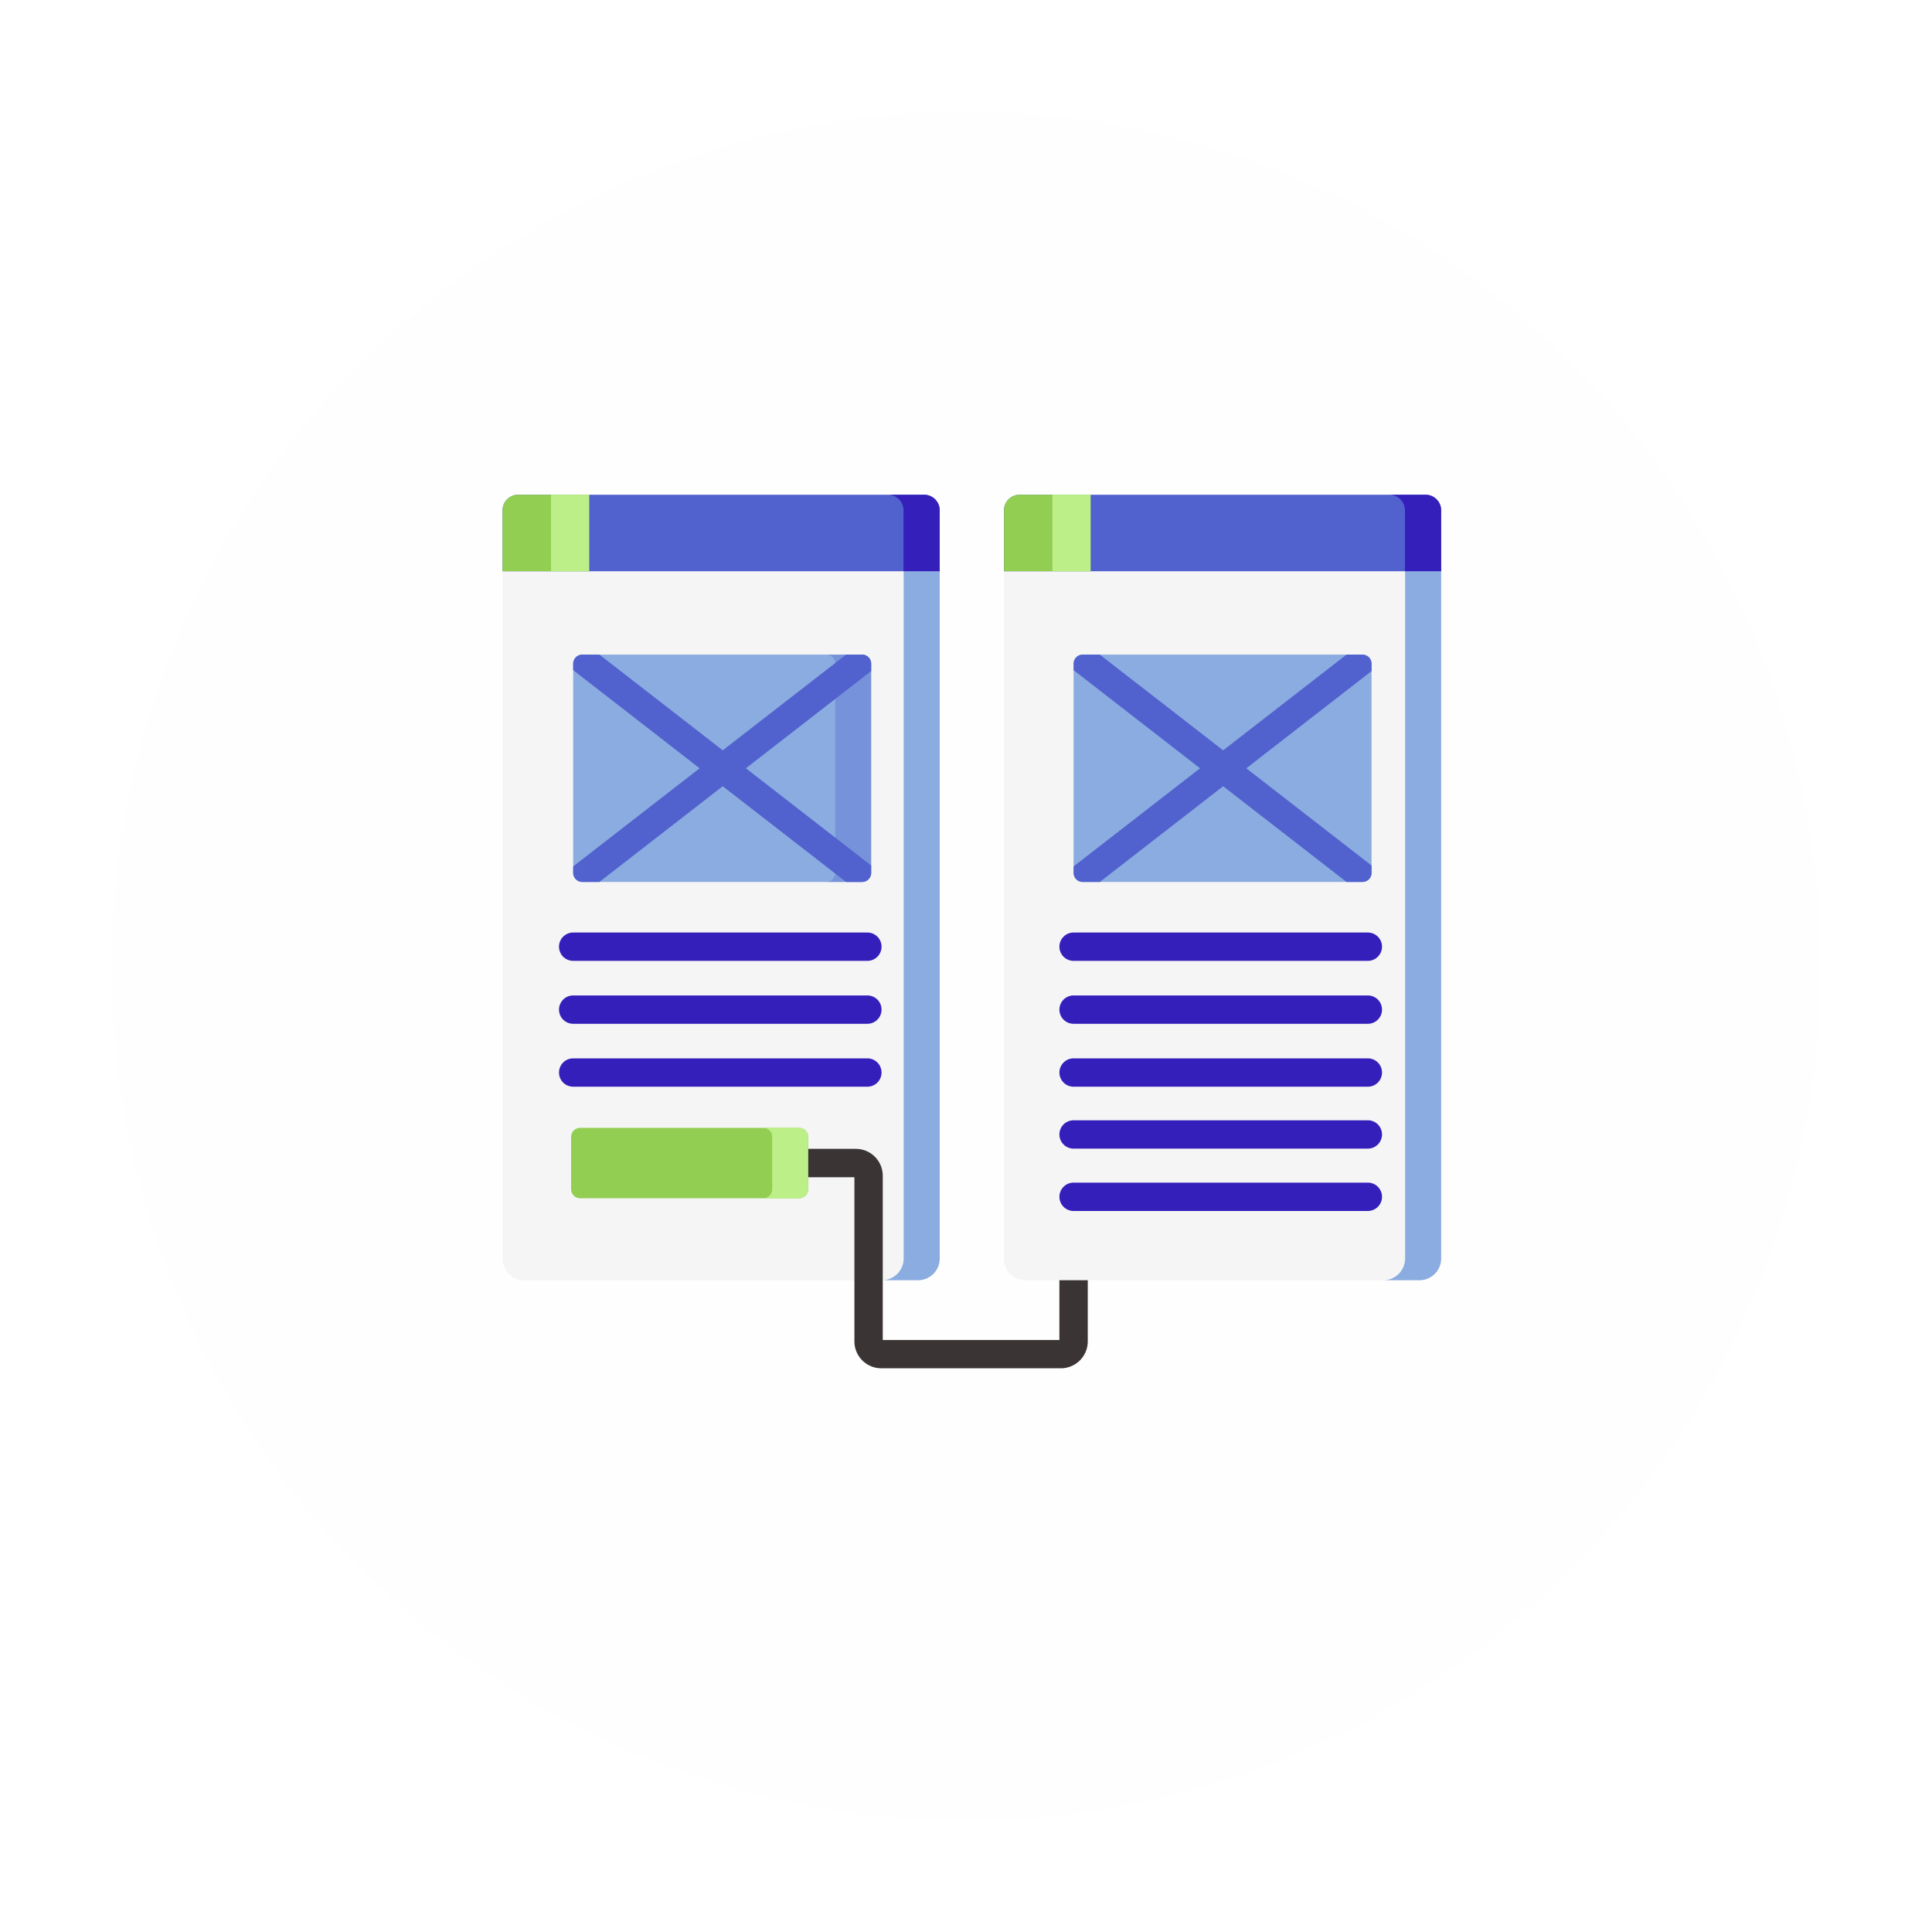 <svg xmlns="http://www.w3.org/2000/svg" xmlns:xlink="http://www.w3.org/1999/xlink" width="156" height="156" viewBox="0 0 156 156">
  <defs>
    <filter id="Ellipse_8" x="0" y="0" width="156" height="156" filterUnits="userSpaceOnUse">
      <feOffset dy="3" input="SourceAlpha"/>
      <feGaussianBlur stdDeviation="3" result="blur"/>
      <feFlood flood-color="#403838" flood-opacity="0.102"/>
      <feComposite operator="in" in2="blur"/>
      <feComposite in="SourceGraphic"/>
    </filter>
  </defs>
  <g id="Group_301" data-name="Group 301" transform="translate(-289 -513)">
    <g transform="matrix(1, 0, 0, 1, 289, 513)" filter="url(#Ellipse_8)">
      <circle id="Ellipse_8-2" data-name="Ellipse 8" cx="69" cy="69" r="69" transform="translate(9 6)" fill="#fefefe"/>
    </g>
    <g id="Group_293" data-name="Group 293">
      <path id="Path_258" data-name="Path 258" d="M33.542,112.575H1.756A1.756,1.756,0,0,1,0,110.819V54.607H35.3v56.212a1.756,1.756,0,0,1-1.756,1.756Z" transform="translate(329.579 503.798)" fill="#f5f5f5"/>
      <path id="Path_259" data-name="Path 259" d="M211.594,59.453v55.495a1.756,1.756,0,0,1-1.757,1.756h-2.912a1.756,1.756,0,0,0,1.757-1.756V59.453Z" transform="translate(153.284 499.669)" fill="#8aace0"/>
      <path id="Path_260" data-name="Path 260" d="M35.3,23.917H0V19a1.26,1.26,0,0,1,1.26-1.26H34.038A1.26,1.26,0,0,1,35.3,19v4.915Z" transform="translate(329.579 535.207)" fill="#5161ce"/>
      <path id="Path_261" data-name="Path 261" d="M214.39,19v4.915h-2.921V19a1.261,1.261,0,0,0-1.261-1.26h2.922A1.261,1.261,0,0,1,214.39,19Z" transform="translate(150.486 535.208)" fill="#351fbb"/>
      <path id="Path_262" data-name="Path 262" d="M6.99,23.917H0V19a1.26,1.26,0,0,1,1.26-1.26H6.99Z" transform="translate(329.579 535.207)" fill="#92ce51"/>
      <path id="Path_263" data-name="Path 263" d="M26.419,17.741H29.5v6.176h-3.08Z" transform="translate(307.07 535.207)" fill="#bdef88"/>
      <path id="Path_264" data-name="Path 264" d="M307.074,112.575H275.288a1.756,1.756,0,0,1-1.756-1.756V54.607h35.3v56.212a1.756,1.756,0,0,1-1.756,1.756Z" transform="translate(96.536 503.798)" fill="#f5f5f5"/>
      <path id="Path_265" data-name="Path 265" d="M485.126,59.453v55.495a1.756,1.756,0,0,1-1.757,1.756h-2.912a1.756,1.756,0,0,0,1.757-1.756V59.453Z" transform="translate(-79.759 499.669)" fill="#8aace0"/>
      <path id="Path_266" data-name="Path 266" d="M308.831,23.917h-35.3V19a1.26,1.26,0,0,1,1.26-1.26H307.57a1.26,1.26,0,0,1,1.26,1.26Z" transform="translate(96.536 535.207)" fill="#5161ce"/>
      <path id="Path_267" data-name="Path 267" d="M487.923,19v4.915H485V19a1.261,1.261,0,0,0-1.261-1.26h2.922A1.261,1.261,0,0,1,487.923,19Z" transform="translate(-82.557 535.208)" fill="#351fbb"/>
      <path id="Path_268" data-name="Path 268" d="M280.522,23.917h-6.99V19a1.26,1.26,0,0,1,1.26-1.26h5.73Z" transform="translate(96.536 535.207)" fill="#92ce51"/>
      <path id="Path_269" data-name="Path 269" d="M299.951,17.741h3.08v6.176h-3.08Z" transform="translate(74.027 535.207)" fill="#bdef88"/>
      <path id="Path_270" data-name="Path 270" d="M61.857,123.315H39.263a.733.733,0,0,1-.733-.733v-16.89a.733.733,0,0,1,.733-.733H61.857a.733.733,0,0,1,.733.733v16.89A.734.734,0,0,1,61.857,123.315Z" transform="translate(296.752 460.899)" fill="#8aace0"/>
      <path id="Path_271" data-name="Path 271" d="M180.148,105.69v16.89a.733.733,0,0,1-.733.733h-2.9a.733.733,0,0,0,.733-.733V105.69a.733.733,0,0,0-.733-.733h2.9A.733.733,0,0,1,180.148,105.69Z" transform="translate(179.195 460.9)" fill="rgba(81,97,206,0.35)"/>
      <path id="Path_272" data-name="Path 272" d="M62.589,106.284l-10.117,7.853,10.117,7.852v.593a.734.734,0,0,1-.734.732H60.566l-9.962-7.73-9.96,7.73H39.261a.734.734,0,0,1-.734-.732v-.52l10.212-7.925L38.527,106.21v-.519a.734.734,0,0,1,.734-.734h1.384l9.96,7.73,9.962-7.73h1.289a.734.734,0,0,1,.734.734Z" transform="translate(296.754 460.899)" fill="#5161ce"/>
      <path id="Path_273" data-name="Path 273" d="M55.7,258.834H31.945a1.144,1.144,0,0,1,0-2.288H55.7a1.144,1.144,0,0,1,0,2.288Z" transform="translate(303.337 331.751)" fill="#351fbb"/>
      <path id="Path_274" data-name="Path 274" d="M55.7,293.159H31.945a1.144,1.144,0,0,1,0-2.288H55.7a1.144,1.144,0,0,1,0,2.288Z" transform="translate(303.337 302.507)" fill="#351fbb"/>
      <path id="Path_275" data-name="Path 275" d="M55.7,327.484H31.945a1.144,1.144,0,1,1,0-2.288H55.7a1.144,1.144,0,1,1,0,2.288Z" transform="translate(303.337 273.262)" fill="#351fbb"/>
      <path id="Path_276" data-name="Path 276" d="M334.82,123.315H312.226a.733.733,0,0,1-.733-.733v-16.89a.733.733,0,0,1,.733-.733H334.82a.733.733,0,0,1,.733.733v16.89A.734.734,0,0,1,334.82,123.315Z" transform="translate(64.194 460.899)" fill="#8aace0"/>
      <path id="Path_278" data-name="Path 278" d="M335.558,105.692a.734.734,0,0,0-.734-.734h-1.289l-9.962,7.73-9.96-7.73H312.23a.733.733,0,0,0-.732.734v.52l10.21,7.925-10.21,7.924v.522a.733.733,0,0,0,.732.732h1.384l9.96-7.73,9.962,7.73h1.289a.734.734,0,0,0,.734-.732v-.593l-10.117-7.852,10.117-7.853Z" transform="translate(64.19 460.899)" fill="#5161ce"/>
      <path id="Path_279" data-name="Path 279" d="M328.667,258.834h-23.76a1.144,1.144,0,1,1,0-2.288h23.76a1.144,1.144,0,0,1,0,2.288Z" transform="translate(70.78 331.751)" fill="#351fbb"/>
      <path id="Path_280" data-name="Path 280" d="M328.667,293.159h-23.76a1.144,1.144,0,1,1,0-2.288h23.76a1.144,1.144,0,0,1,0,2.288Z" transform="translate(70.78 302.507)" fill="#351fbb"/>
      <path id="Path_281" data-name="Path 281" d="M328.667,327.484h-23.76a1.144,1.144,0,1,1,0-2.288h23.76a1.144,1.144,0,0,1,0,2.288Z" transform="translate(70.78 273.262)" fill="#351fbb"/>
      <path id="Path_282" data-name="Path 282" d="M328.667,361.262h-23.76a1.144,1.144,0,1,1,0-2.288h23.76a1.144,1.144,0,0,1,0,2.288Z" transform="translate(70.78 244.484)" fill="#351fbb"/>
      <path id="Path_283" data-name="Path 283" d="M328.667,395.271h-23.76a1.144,1.144,0,1,1,0-2.288h23.76a1.144,1.144,0,0,1,0,2.288Z" transform="translate(70.78 215.509)" fill="#351fbb"/>
      <path id="Path_284" data-name="Path 284" d="M157.81,376.858h0Zm18.719,8.317v4.943a2.173,2.173,0,0,1-2.171,2.169h-14.5a2.173,2.173,0,0,1-2.171-2.169v-13.26h-4.81a1.144,1.144,0,1,1,0-2.288h4.929a2.172,2.172,0,0,1,2.169,2.169V390h14.262v-4.824h2.288Z" transform="translate(200.303 231.196)" fill="#3a3434"/>
      <g id="Group_120" data-name="Group 120" transform="translate(335.113 604.069)">
        <path id="Path_285" data-name="Path 285" d="M55.8,368.783H38.123a.733.733,0,0,1-.733-.733v-4.217a.733.733,0,0,1,.733-.733H55.8a.733.733,0,0,1,.733.733v4.217A.733.733,0,0,1,55.8,368.783Z" transform="translate(-37.39 -363.099)" fill="#92ce51"/>
      </g>
      <g id="Group_121" data-name="Group 121" transform="translate(350.615 604.069)">
        <path id="Path_286" data-name="Path 286" d="M145.754,363.832v4.217a.733.733,0,0,1-.733.733h-2.9a.733.733,0,0,0,.733-.733v-4.217a.733.733,0,0,0-.733-.733h2.9A.733.733,0,0,1,145.754,363.832Z" transform="translate(-142.117 -363.099)" fill="#bdef88"/>
      </g>
    </g>
  </g>
</svg>
